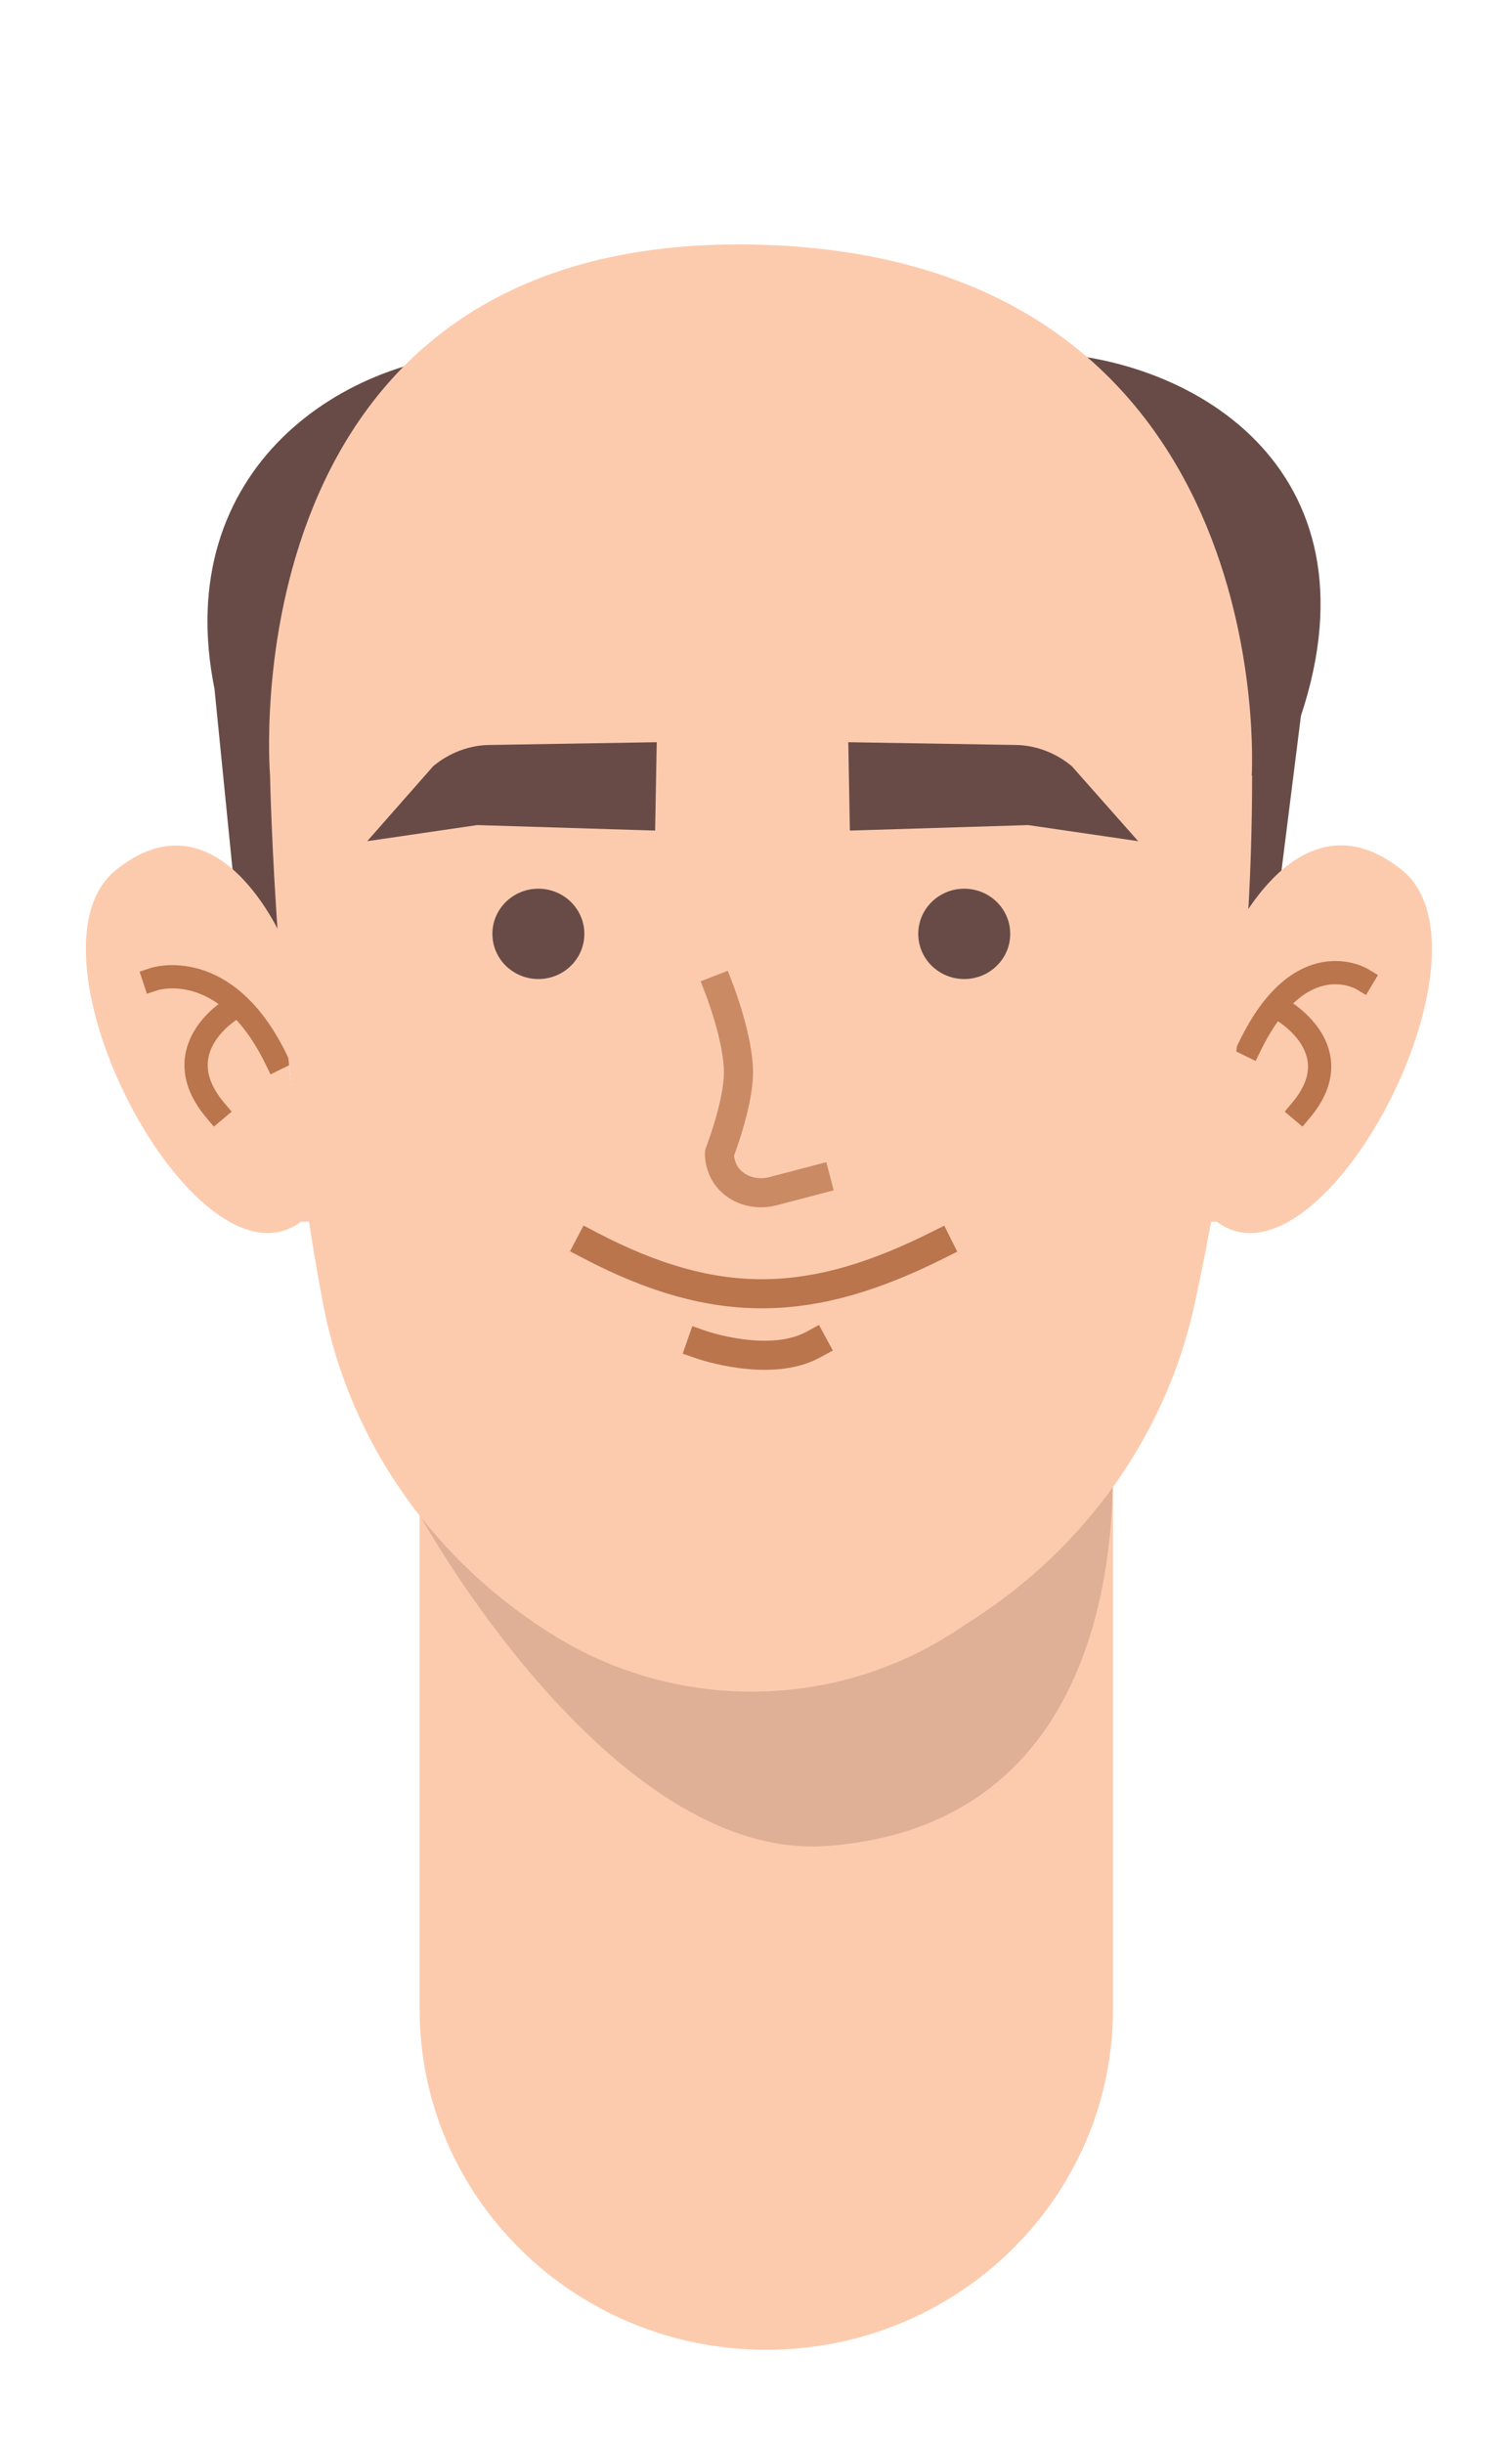 <svg width="130" height="210" viewBox="0 0 130 210" fill="none" xmlns="http://www.w3.org/2000/svg">
<path d="M65.886 201.882C49.418 201.882 36.078 188.79 36.078 172.626V110.368H95.693V172.626C95.693 188.79 82.354 201.882 65.886 201.882Z" class="skin" fill="#FCCBAE"/>
<path d="M36.078 130.142C36.078 130.142 52.477 160.073 71.215 158.588C100.197 156.327 95.384 121.064 95.384 121.064C95.384 121.064 84.141 144.584 66.367 144.584C46.53 144.584 36.078 130.108 36.078 130.108V130.142Z" fill="#DFB095"/>
<path d="M21.398 88.77L18.441 59.177C14.625 40.246 29.649 30.258 42.817 30.258H88.37C102.329 30.258 118.934 40.179 111.852 61.505L107.795 93.765L21.432 88.77H21.398Z" class="hair" fill="#684B47"/>
<path d="M104.667 105.002C113.709 111.548 129.317 81.786 120.516 74.733C111.715 67.68 105.904 80.605 105.904 80.605L105.698 91.538L104.392 101.796L103.876 104.968H104.667V105.002Z" class="skin" fill="#FCCBAE"/>
<path d="M117.106 84.114C117.106 84.114 111.841 80.945 107.499 89.816" stroke="#BA754D" stroke-width="2" stroke-linecap="square" stroke-linejoin="round"/>
<path d="M110.159 86.739C110.159 86.739 116.27 90.145 111.864 95.385" stroke="#BA754D" stroke-width="2" stroke-linecap="square" stroke-linejoin="round"/>
<path d="M25.833 105.003C16.791 111.549 1.182 81.786 9.983 74.734C18.785 67.681 24.32 80.74 24.32 80.74L24.836 91.538L26.142 101.797L26.623 104.969H25.833V105.003Z" class="skin" fill="#FCCBAE"/>
<path d="M13.266 84.116C13.266 84.116 19.377 82.095 23.719 90.966" stroke="#BA754D" stroke-width="2" stroke-linecap="square" stroke-linejoin="round"/>
<path d="M19.918 86.697C19.918 86.697 14.101 90.146 18.508 95.387" stroke="#BA754D" stroke-width="2" stroke-linecap="square" stroke-linejoin="round"/>
<path d="M107.657 66.602C107.657 85.026 105.147 100.92 102.672 112.224C100.231 123.259 93.355 132.909 83.66 139.152L81.906 140.299C71.627 146.88 58.39 147.015 47.939 140.704C37.418 134.327 30.061 123.967 27.792 112.089C23.666 90.526 23.219 66.635 23.219 66.635C23.219 66.635 19.3 20.102 64.819 21.013C110.339 21.924 107.623 66.635 107.623 66.635L107.657 66.602Z" class="skin" fill="#FCCBAE"/>
<path d="M61.855 85.02C61.855 85.02 63.52 89.318 63.494 92.189C63.468 94.951 61.855 99.069 61.855 99.069C61.855 99.542 61.952 99.984 62.113 100.395C62.788 102.036 64.686 102.794 66.423 102.352L70.154 101.373" stroke="#CA8A64" stroke-width="2.5" stroke-linecap="square" stroke-linejoin="round"/>
<path d="M46.289 84.114C48.472 84.114 50.242 82.377 50.242 80.234C50.242 78.09 48.472 76.353 46.289 76.353C44.105 76.353 42.335 78.09 42.335 80.234C42.335 82.377 44.105 84.114 46.289 84.114Z" class="hair" fill="#684B47"/>
<path d="M82.904 84.114C85.088 84.114 86.858 82.377 86.858 80.234C86.858 78.09 85.088 76.353 82.904 76.353C80.72 76.353 78.95 78.09 78.95 80.234C78.95 82.377 80.72 84.114 82.904 84.114Z" class="hair" fill="#684B47"/>
<path d="M56.328 71.325L56.465 63.767L42.163 64.003C40.376 64.003 38.622 64.678 37.247 65.825L31.574 72.27L41.029 70.887L56.328 71.359V71.325Z" class="hair" fill="#684B47"/>
<path d="M73.071 71.325L72.934 63.767L87.236 64.003C89.023 64.003 90.777 64.678 92.152 65.825L97.859 72.27L88.405 70.887L73.106 71.359L73.071 71.325Z" class="hair" fill="#684B47"/>
<path d="M50.698 106.978C61.687 112.74 69.899 112.347 80.627 106.978" stroke="#BA754D" stroke-width="2.5" stroke-linecap="square"/>
<path d="M60.291 115.529C60.291 115.529 66.148 117.576 69.911 115.529" stroke="#BA754D" stroke-width="2.5" stroke-linecap="square"/>
</svg>
